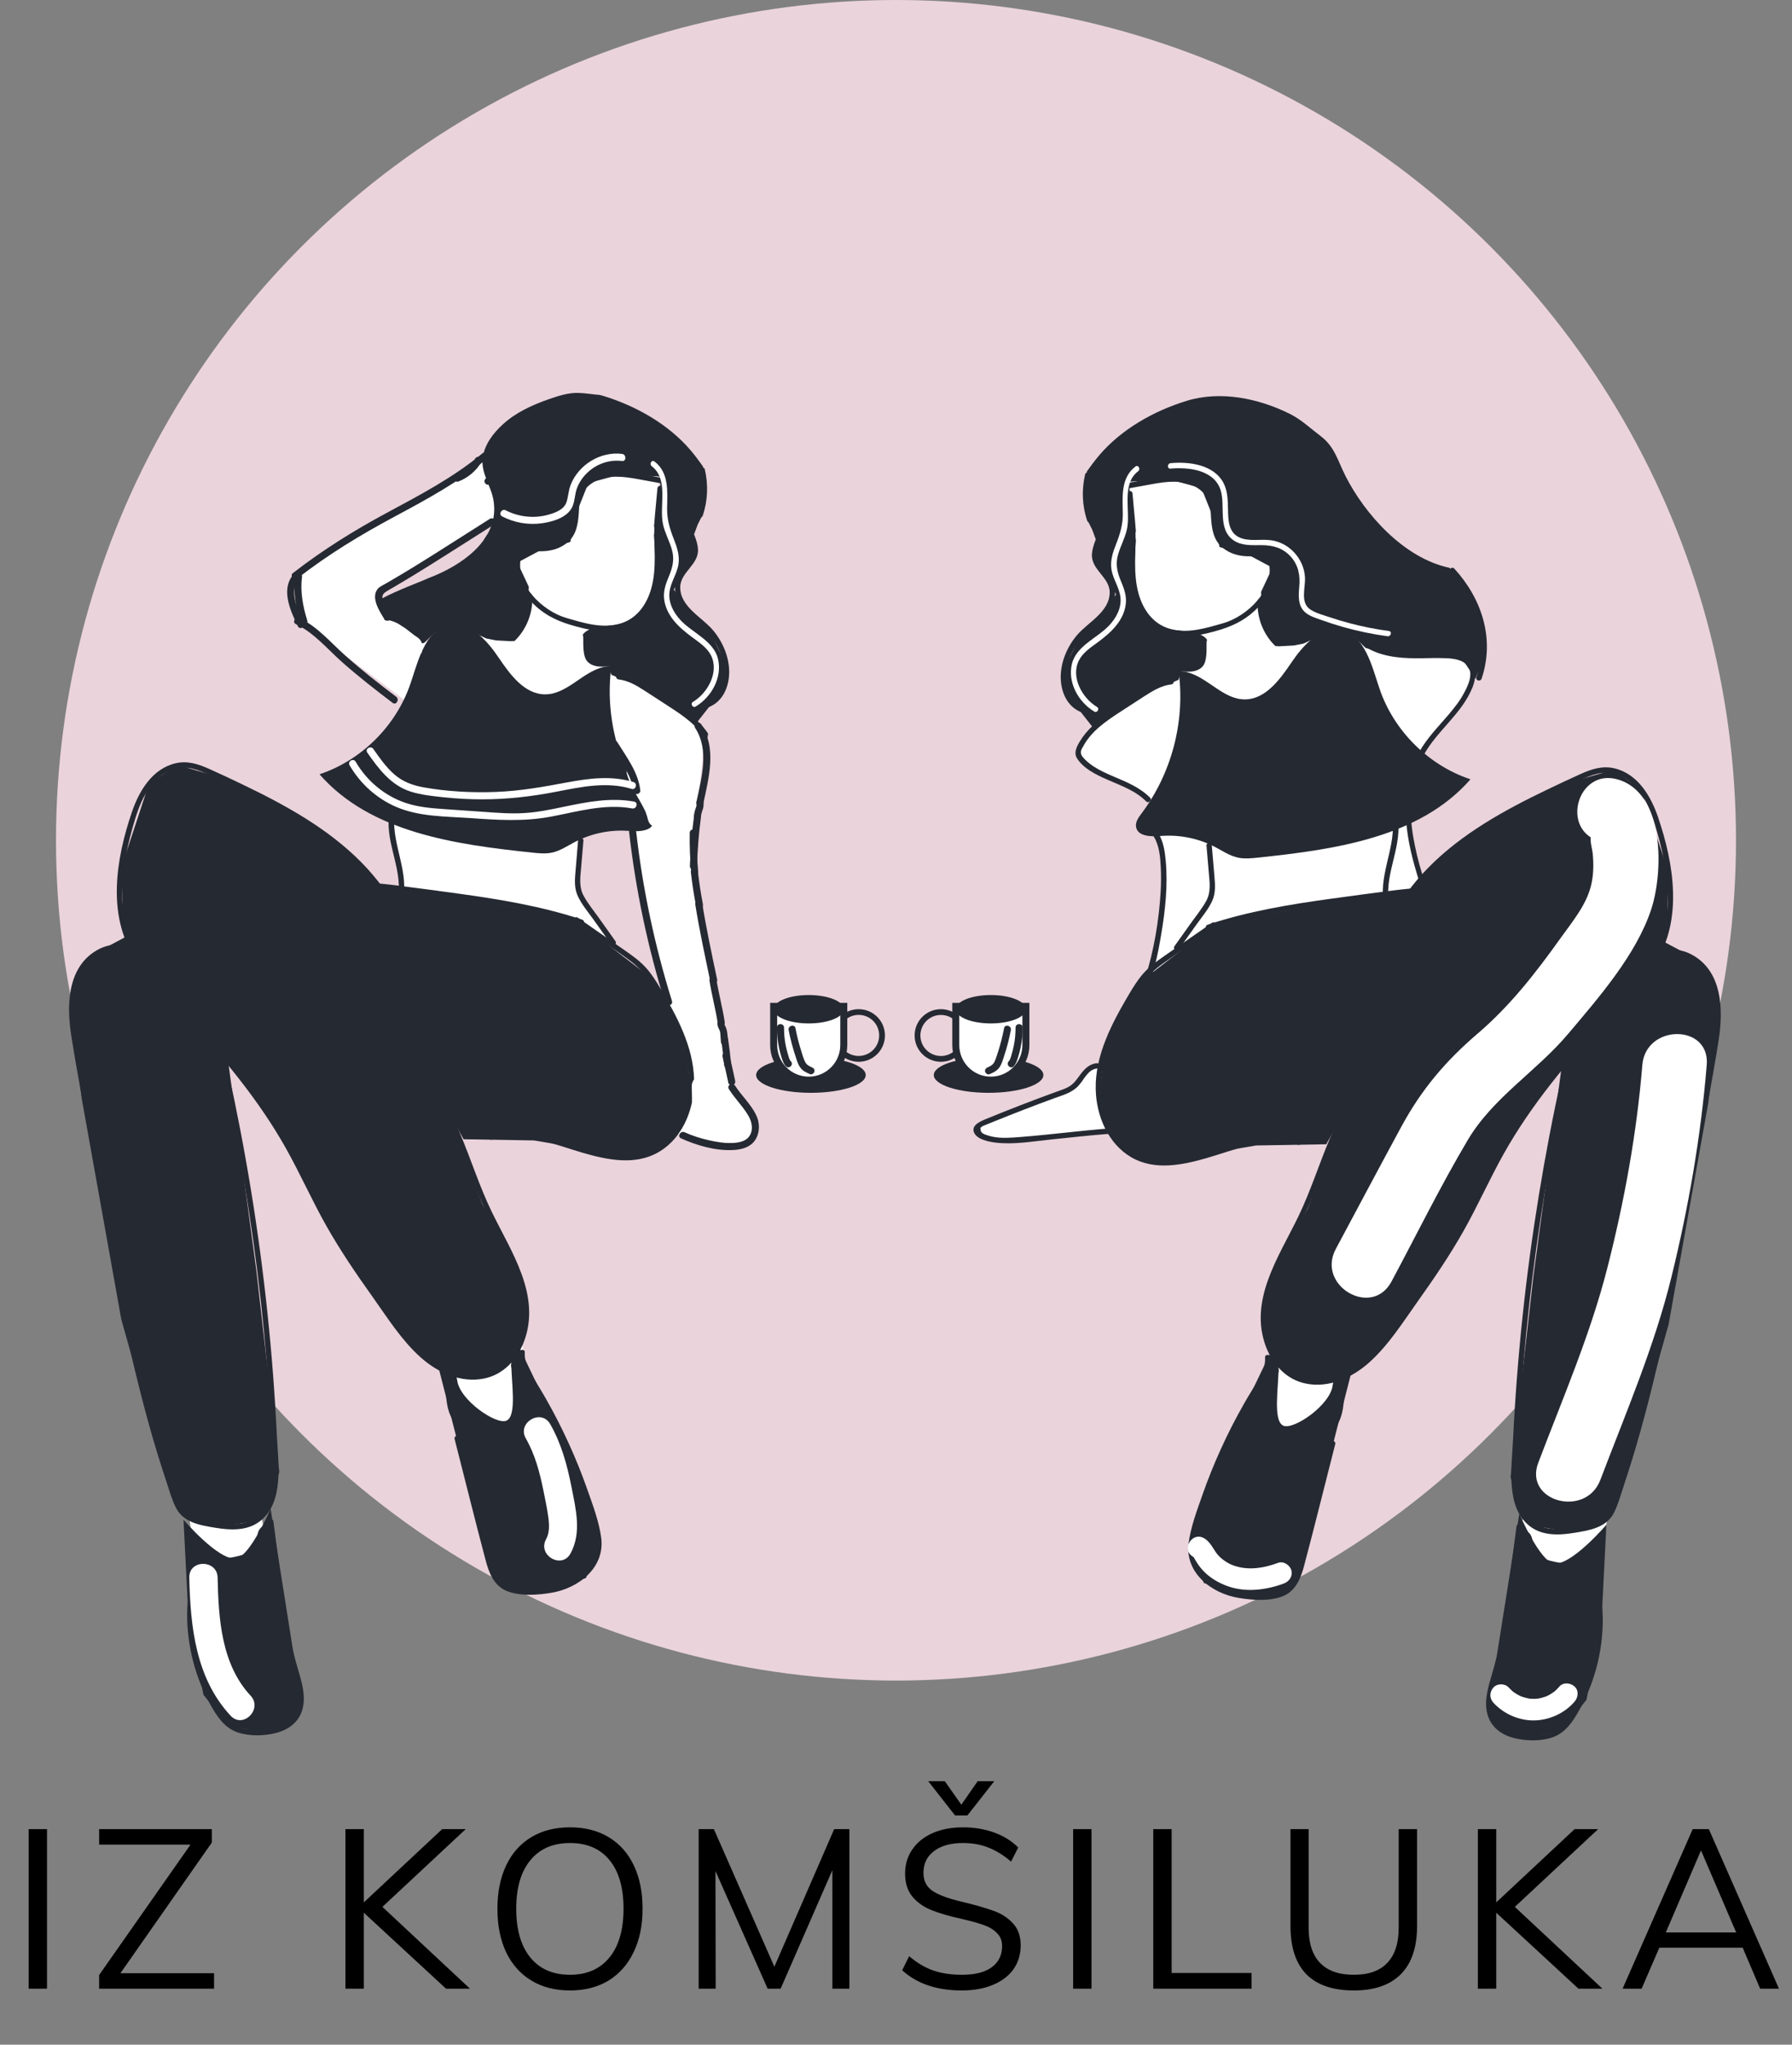 <svg width="64" height="73" viewBox="0 0 64 73" fill="none" xmlns="http://www.w3.org/2000/svg">
<rect x="0" y="0" width="64" height="73" fill="#808080" stroke="none"/>
<circle cx="32" cy="30" r="30" fill="#EAD3DB"/>
<path d="M1.023 65.304H1.679V71H1.023V65.304ZM7.645 70.448V71H3.541V70.512L6.805 65.856H3.541V65.304H7.565V65.784L4.301 70.448H7.645ZM15.929 71L12.993 68.288V71H12.337V65.304H12.993V67.92L15.793 65.304H16.633L13.657 68.08L16.785 71H15.929ZM20.357 71.064C19.829 71.064 19.37 70.947 18.981 70.712C18.591 70.477 18.29 70.141 18.077 69.704C17.869 69.261 17.765 68.744 17.765 68.152C17.765 67.555 17.869 67.037 18.077 66.6C18.285 66.163 18.583 65.827 18.973 65.592C19.362 65.357 19.823 65.24 20.357 65.24C20.89 65.24 21.351 65.357 21.741 65.592C22.13 65.827 22.429 66.163 22.637 66.6C22.845 67.037 22.949 67.552 22.949 68.144C22.949 68.741 22.842 69.259 22.629 69.696C22.421 70.133 22.122 70.472 21.733 70.712C21.343 70.947 20.885 71.064 20.357 71.064ZM20.357 70.504C20.959 70.504 21.429 70.299 21.765 69.888C22.101 69.477 22.269 68.896 22.269 68.144C22.269 67.392 22.101 66.813 21.765 66.408C21.434 66.003 20.965 65.8 20.357 65.8C19.749 65.8 19.277 66.005 18.941 66.416C18.605 66.821 18.437 67.397 18.437 68.144C18.437 68.896 18.605 69.477 18.941 69.888C19.277 70.299 19.749 70.504 20.357 70.504ZM30.336 65.304V71H29.728V66.768L27.88 71H27.416L25.552 66.8L25.56 71H24.952V65.304H25.496L27.656 70.216L29.792 65.304H30.336ZM34.349 71.064C33.459 71.064 32.749 70.824 32.221 70.344L32.469 69.84C32.752 70.08 33.04 70.251 33.334 70.352C33.627 70.453 33.968 70.504 34.358 70.504C34.816 70.504 35.168 70.416 35.413 70.24C35.664 70.059 35.789 69.805 35.789 69.48C35.789 69.288 35.728 69.133 35.605 69.016C35.488 68.893 35.331 68.797 35.133 68.728C34.941 68.659 34.683 68.587 34.358 68.512C33.92 68.416 33.56 68.312 33.278 68.2C32.995 68.088 32.766 67.928 32.59 67.72C32.413 67.507 32.325 67.229 32.325 66.888C32.325 66.563 32.411 66.277 32.581 66.032C32.752 65.781 32.992 65.587 33.301 65.448C33.616 65.309 33.981 65.24 34.398 65.24C34.792 65.24 35.16 65.301 35.502 65.424C35.843 65.547 36.131 65.725 36.365 65.96L36.109 66.464C35.843 66.235 35.571 66.067 35.294 65.96C35.022 65.853 34.723 65.8 34.398 65.8C33.955 65.8 33.608 65.896 33.358 66.088C33.107 66.275 32.981 66.533 32.981 66.864C32.981 67.152 33.091 67.368 33.309 67.512C33.528 67.656 33.864 67.781 34.318 67.888C34.808 68.005 35.192 68.115 35.469 68.216C35.752 68.312 35.987 68.461 36.173 68.664C36.36 68.861 36.453 69.125 36.453 69.456C36.453 69.776 36.368 70.059 36.197 70.304C36.027 70.544 35.782 70.731 35.462 70.864C35.147 70.997 34.776 71.064 34.349 71.064ZM35.51 63.592L34.55 64.816H34.109L33.15 63.592H33.742L34.334 64.432L34.917 63.592H35.51ZM38.326 65.304H38.982V71H38.326V65.304ZM41.188 65.304H41.844V70.44H44.7V71H41.188V65.304ZM48.353 71.064C47.606 71.064 47.041 70.872 46.657 70.488C46.278 70.099 46.089 69.525 46.089 68.768V65.304H46.737V68.824C46.737 69.379 46.873 69.797 47.145 70.08C47.417 70.363 47.82 70.504 48.353 70.504C48.881 70.504 49.278 70.363 49.545 70.08C49.817 69.797 49.953 69.379 49.953 68.824V65.304H50.609V68.768C50.609 69.52 50.417 70.091 50.033 70.48C49.649 70.869 49.089 71.064 48.353 71.064ZM56.373 71L53.437 68.288V71H52.781V65.304H53.437V67.92L56.237 65.304H57.077L54.101 68.08L57.229 71H56.373ZM62.238 69.536H59.262L58.63 71H57.95L60.454 65.304H61.03L63.534 71H62.862L62.238 69.536ZM62.006 68.992L60.75 66.064L59.494 68.992H62.006Z" fill="black"/>
<path d="M39.198 38.039L39.761 38.491V39.727L39.698 40.403L38.707 40.488L37.186 40.644L35.563 40.733L35.034 40.579L34.895 40.121L35.644 39.909L36.954 39.456L38.089 38.941L38.644 38.633L38.889 38.18L39.198 38.039Z" fill="white"/>
<path d="M51.158 32.355L48.813 33.207V27.317H50.399V30.396L51.158 32.355Z" fill="white"/>
<path d="M49.387 32.922L45.962 34.499L41.928 35.523L41.176 34.659L41.657 31.67L41.176 28.54L39.816 27.858L38.475 27.087L38.669 26.564L40.048 24.88L39.906 16.455H47.658L48.258 18.501L52.991 23.581L52.141 24.985L49.985 27.777L49.387 32.922Z" fill="white"/>
<path d="M19.215 51.099H16.535L15.924 46.736L18.407 46.649L19.215 51.099Z" fill="white"/>
<path d="M9.757 56.452H7.077L6.465 52.089L8.949 52.004L9.757 56.452Z" fill="white"/>
<path d="M44.965 51.069H47.646L48.258 46.706L45.772 46.619L44.965 51.069Z" fill="white"/>
<path d="M53.979 56.368H57.151L57.65 51.996L54.829 51.917L53.979 56.368Z" fill="white"/>
<path d="M22.613 29.443L15.641 28.536L16.154 26.281L10.867 22.303L10.55 20.441L12.299 19.306L17.963 16.025L18.896 17.778L13.517 21.212L13.935 21.869L16.657 24.064L18.595 15.526H23.516V24.597L25.162 26.285L24.812 29.919L24.998 32.534L25.745 36.619L26.313 39.071L27.005 40.309L26.553 40.937L24.215 40.502L24.518 38.724L23.556 34.687L23.009 32.06L22.613 29.443Z" fill="white"/>
<path d="M22.894 35.006L14.771 37.199L13.914 27.71L20.861 25.487L20.552 31.721L22.894 35.006Z" fill="white"/>
<path d="M40.254 17.616C40.29 18.062 40.343 18.506 40.373 18.953C40.381 19.076 40.573 19.076 40.565 18.953C40.534 18.506 40.482 18.062 40.446 17.616C40.433 17.495 40.242 17.493 40.254 17.616Z" fill="#252932"/>
<path d="M39.731 17.935C39.581 18.24 39.44 18.551 39.309 18.864C39.19 19.148 39.02 19.463 38.998 19.774C38.956 20.34 39.628 20.6 39.632 21.145C39.636 21.844 38.855 22.214 38.461 22.68C38.113 23.092 37.879 23.639 37.883 24.184C37.887 24.697 38.107 25.226 38.61 25.424C38.725 25.469 38.774 25.285 38.661 25.238C38.184 25.051 38.037 24.469 38.083 24.005C38.144 23.407 38.469 22.892 38.909 22.5C39.291 22.159 39.739 21.818 39.814 21.275C39.886 20.746 39.464 20.501 39.252 20.081C39.089 19.756 39.303 19.383 39.426 19.078C39.571 18.722 39.729 18.373 39.896 18.03C39.949 17.923 39.783 17.826 39.731 17.935Z" fill="#252932"/>
<path d="M39.521 17.584C40.068 17.483 40.615 17.378 41.164 17.281C41.659 17.192 42.202 17.123 42.667 17.364C42.85 17.459 43.014 17.6 43.113 17.784C43.234 18.01 43.238 18.272 43.254 18.523C43.281 18.902 43.343 19.278 43.646 19.538C44.232 20.041 45.076 19.858 45.74 19.66C46.217 19.518 46.719 19.359 47.218 19.476C47.662 19.581 48.036 19.874 48.254 20.271C48.504 20.73 48.648 21.237 48.906 21.695C49.161 22.143 49.47 22.557 49.821 22.935C49.906 23.026 50.041 22.89 49.956 22.8C49.607 22.426 49.304 22.016 49.056 21.57C48.819 21.148 48.678 20.692 48.464 20.261C48.06 19.452 47.216 19.127 46.35 19.298C45.564 19.454 44.567 19.995 43.818 19.431C43.406 19.122 43.474 18.596 43.414 18.143C43.359 17.747 43.161 17.424 42.812 17.224C42.36 16.964 41.829 16.982 41.328 17.059C40.706 17.154 40.086 17.285 39.466 17.398C39.349 17.42 39.4 17.606 39.521 17.584Z" fill="#252932"/>
<path d="M39.014 18.537C38.844 18.036 38.82 17.501 38.939 16.988C38.968 16.869 38.782 16.816 38.754 16.938C38.626 17.483 38.647 18.058 38.828 18.589C38.869 18.704 39.054 18.654 39.014 18.537Z" fill="#252932"/>
<path d="M41.144 24.294C41.477 24.005 41.954 23.89 42.382 23.995C43.131 24.178 43.678 24.966 44.45 24.97C45.191 24.974 45.708 24.267 46.122 23.654C46.536 23.04 47.142 22.369 47.87 22.5C48.741 22.656 48.985 23.748 49.268 24.586C49.775 26.087 51.012 27.323 52.517 27.823C50.695 29.907 47.669 30.331 44.916 30.62C44.682 30.644 44.446 30.668 44.216 30.62C43.921 30.557 43.666 30.382 43.4 30.242C42.804 29.929 42.12 29.792 41.449 29.847C41.106 29.875 40.629 29.863 40.573 29.523C40.543 29.346 40.664 29.182 40.771 29.039C41.833 27.625 42.322 25.792 42.103 24.037" fill="#252932"/>
<path d="M41.829 24.245C41.259 24.31 40.791 24.68 40.325 24.982C39.876 25.273 39.41 25.55 39.018 25.917C38.842 26.083 38.683 26.271 38.56 26.479C38.449 26.666 38.337 26.881 38.473 27.087C38.709 27.448 39.155 27.662 39.535 27.83C40.024 28.046 40.549 28.223 40.934 28.611C41.021 28.698 41.156 28.563 41.07 28.476C40.71 28.112 40.24 27.924 39.779 27.727C39.537 27.624 39.295 27.517 39.072 27.373C38.964 27.302 38.861 27.224 38.768 27.133C38.689 27.056 38.594 26.965 38.602 26.84C38.606 26.767 38.663 26.689 38.697 26.626C38.986 26.097 39.505 25.744 39.997 25.423C40.294 25.229 40.591 25.037 40.888 24.845C41.179 24.659 41.48 24.476 41.829 24.435C41.95 24.423 41.952 24.231 41.829 24.245Z" fill="#252932"/>
<path d="M43.089 30.192C43.117 30.515 43.143 30.838 43.172 31.161C43.202 31.509 43.254 31.852 43.077 32.171C42.925 32.446 42.719 32.696 42.538 32.95C42.34 33.229 42.142 33.506 41.944 33.784C41.873 33.885 42.039 33.98 42.109 33.881C42.313 33.594 42.517 33.306 42.723 33.019C42.919 32.742 43.157 32.468 43.297 32.155C43.424 31.868 43.396 31.569 43.37 31.264C43.339 30.907 43.309 30.549 43.279 30.19C43.269 30.069 43.079 30.069 43.089 30.192Z" fill="#252932"/>
<path d="M49.656 28.994C49.827 29.477 49.72 30 49.611 30.487C49.502 30.969 49.363 31.464 49.389 31.963C49.395 32.086 49.587 32.094 49.581 31.971C49.526 30.967 50.195 29.944 49.841 28.952C49.801 28.837 49.613 28.877 49.656 28.994Z" fill="#252932"/>
<path d="M43.287 32.947C42.715 33.342 42.144 33.738 41.572 34.138C41.312 34.32 41.053 34.507 40.841 34.746C40.639 34.972 40.48 35.232 40.324 35.493C39.717 36.521 39.103 37.669 39.133 38.899C39.155 39.838 39.571 40.838 40.411 41.322C41.239 41.799 42.224 41.597 43.091 41.347C44.125 41.048 45.268 40.543 46.354 40.87C46.473 40.906 46.524 40.721 46.404 40.684C45.536 40.424 44.627 40.68 43.791 40.935C42.943 41.193 42.007 41.561 41.106 41.379C40.116 41.179 39.517 40.278 39.363 39.329C39.173 38.152 39.688 37.001 40.252 36.002C40.413 35.715 40.575 35.426 40.763 35.158C40.979 34.845 41.249 34.604 41.556 34.384C42.16 33.954 42.774 33.538 43.384 33.114C43.485 33.043 43.388 32.876 43.287 32.947Z" fill="#252932"/>
<path d="M43.182 33.201C44.603 32.728 46.083 32.48 47.563 32.276C48.321 32.171 49.078 32.068 49.835 31.975C50.606 31.88 51.384 31.82 52.161 31.898C52.285 31.91 52.282 31.719 52.161 31.706C51.36 31.626 50.558 31.692 49.761 31.791C49.035 31.882 48.309 31.981 47.584 32.08C46.079 32.286 44.575 32.534 43.129 33.015C43.014 33.055 43.062 33.241 43.182 33.201Z" fill="#252932"/>
<path d="M50.391 32.012C51.366 30.671 52.753 29.718 54.199 28.944C54.924 28.557 55.667 28.209 56.412 27.864C56.836 27.668 57.254 27.494 57.722 27.646C58.148 27.783 58.482 28.114 58.708 28.492C58.936 28.874 59.069 29.304 59.19 29.73C59.31 30.154 59.41 30.582 59.479 31.016C59.617 31.888 59.614 32.809 59.287 33.643C58.954 34.499 58.266 35.148 57.652 35.808C57.022 36.486 56.4 37.171 55.808 37.882C55.229 38.578 54.675 39.299 54.177 40.058C53.65 40.86 53.213 41.706 52.785 42.56C52.351 43.426 51.889 44.269 51.358 45.08C50.841 45.87 50.289 46.637 49.732 47.396C49.215 48.101 48.62 48.824 47.766 49.119C46.998 49.383 46.158 49.222 45.672 48.541C44.668 47.138 45.542 45.444 46.233 44.127C46.661 43.311 46.996 42.465 47.323 41.605C47.669 40.694 48.068 39.824 48.559 38.982C49.553 37.278 50.663 35.636 51.721 33.972C51.994 33.546 52.264 33.118 52.537 32.692C52.604 32.587 52.438 32.492 52.371 32.595C51.224 34.396 50.065 36.19 48.931 37.999C48.4 38.847 47.895 39.713 47.501 40.634C47.107 41.563 46.806 42.53 46.366 43.439C45.669 44.878 44.583 46.429 45.217 48.093C45.459 48.725 45.948 49.254 46.629 49.395C47.465 49.569 48.301 49.184 48.912 48.632C49.593 48.02 50.098 47.215 50.625 46.474C51.206 45.658 51.772 44.828 52.266 43.954C52.779 43.047 53.199 42.094 53.708 41.187C54.195 40.319 54.762 39.499 55.374 38.716C55.972 37.95 56.612 37.219 57.266 36.502C57.894 35.816 58.609 35.164 59.116 34.38C60.113 32.837 59.776 30.822 59.219 29.183C58.96 28.423 58.494 27.628 57.654 27.43C57.23 27.331 56.84 27.458 56.454 27.632C56.05 27.814 55.651 28.001 55.253 28.193C53.73 28.924 52.212 29.758 51.017 30.972C50.728 31.265 50.461 31.579 50.219 31.913C50.152 32.016 50.318 32.111 50.391 32.012Z" fill="#252932"/>
<path d="M59.691 34.093C60.248 34.081 60.715 34.445 60.987 34.909C61.315 35.466 61.319 36.141 61.244 36.767C61.163 37.453 61.016 38.134 60.895 38.814C60.772 39.499 60.65 40.185 60.527 40.87C60.051 43.544 59.59 46.225 58.964 48.87C58.655 50.173 58.306 51.465 57.894 52.737C57.791 53.054 57.686 53.373 57.573 53.686C57.456 54.005 57.286 54.246 56.957 54.367C56.707 54.46 56.434 54.5 56.172 54.542C55.869 54.591 55.55 54.621 55.245 54.557C54.023 54.298 54.17 52.745 54.211 51.808C54.272 50.425 54.368 49.042 54.502 47.665C54.77 44.904 55.188 42.158 55.752 39.44C55.822 39.099 55.895 38.756 55.972 38.415C55.998 38.293 55.814 38.243 55.786 38.364C55.154 41.223 54.681 44.117 54.374 47.031C54.219 48.495 54.106 49.963 54.035 51.435C53.989 52.386 53.763 53.826 54.645 54.496C55.105 54.845 55.709 54.813 56.25 54.722C56.783 54.633 57.371 54.538 57.64 54.011C57.785 53.727 57.872 53.404 57.973 53.101C58.088 52.755 58.199 52.406 58.306 52.059C58.512 51.384 58.7 50.704 58.875 50.021C59.594 47.233 60.091 44.392 60.596 41.559C60.858 40.089 61.147 38.62 61.379 37.144C61.551 36.046 61.521 34.643 60.38 34.061C60.164 33.952 59.929 33.898 59.687 33.904C59.568 33.906 59.568 34.097 59.691 34.093Z" fill="#252932"/>
<path d="M39.163 37.96C38.899 37.99 38.735 38.162 38.582 38.366C38.493 38.483 38.412 38.608 38.301 38.705C38.136 38.852 37.911 38.911 37.708 38.986C36.873 39.289 36.046 39.61 35.224 39.947C35.036 40.024 34.669 40.167 34.79 40.44C34.901 40.692 35.347 40.771 35.585 40.797C36.217 40.868 36.894 40.749 37.524 40.684C38.239 40.611 38.953 40.529 39.67 40.476C39.793 40.466 39.793 40.276 39.67 40.284C38.586 40.365 37.508 40.512 36.425 40.595C36.106 40.619 35.777 40.648 35.46 40.585C35.391 40.571 35.323 40.553 35.256 40.531C35.147 40.492 35.038 40.464 35.022 40.345C35.008 40.242 35.008 40.274 35.072 40.221C35.109 40.193 35.165 40.177 35.208 40.159C35.311 40.114 35.416 40.074 35.521 40.032C36.227 39.745 36.94 39.47 37.657 39.208C37.968 39.095 38.297 39.01 38.525 38.754C38.709 38.548 38.861 38.182 39.167 38.15C39.285 38.138 39.287 37.946 39.163 37.96Z" fill="#252932"/>
<path d="M41.213 29.881C41.405 30.19 41.441 30.616 41.457 30.986C41.483 31.523 41.447 32.064 41.386 32.597C41.324 33.132 41.233 33.663 41.106 34.18C41.011 34.566 40.902 34.97 40.706 35.305C40.637 35.424 40.803 35.535 40.872 35.418C41.217 34.826 41.356 34.039 41.473 33.35C41.617 32.5 41.714 31.601 41.633 30.733C41.603 30.402 41.55 30.043 41.378 29.768C41.308 29.653 41.14 29.764 41.213 29.881Z" fill="#252932"/>
<path d="M45.48 48.911C45.233 49.609 44.971 50.591 45.686 51.124C46.011 51.366 46.457 51.344 46.841 51.32C47.212 51.297 47.559 51.18 47.766 50.851C47.971 50.52 47.994 50.104 48.004 49.724C48.006 49.601 47.814 49.601 47.812 49.724C47.804 50.086 47.79 50.508 47.564 50.811C47.291 51.176 46.748 51.154 46.338 51.134C46.11 51.122 45.89 51.065 45.722 50.902C45.583 50.766 45.494 50.585 45.447 50.399C45.326 49.914 45.508 49.416 45.669 48.963C45.706 48.844 45.522 48.794 45.48 48.911Z" fill="#252932"/>
<path d="M45.181 48.465C45.201 48.778 45.068 49.05 44.91 49.313C44.753 49.575 44.589 49.834 44.438 50.1C44.135 50.629 43.858 51.17 43.606 51.726C43.359 52.267 43.137 52.818 42.941 53.379C42.75 53.925 42.532 54.5 42.453 55.076C42.305 56.152 43.267 56.889 44.232 57.048C44.728 57.131 45.358 57.178 45.835 56.98C46.287 56.79 46.465 56.324 46.58 55.883C46.962 54.446 47.317 53 47.687 51.558C47.717 51.439 47.533 51.388 47.501 51.508C47.196 52.703 46.889 53.896 46.584 55.092C46.514 55.366 46.449 55.643 46.372 55.916C46.306 56.152 46.225 56.396 46.063 56.584C45.714 56.988 45.035 56.937 44.553 56.897C44.002 56.85 43.444 56.679 43.048 56.273C42.659 55.873 42.562 55.38 42.691 54.845C42.952 53.765 43.361 52.705 43.828 51.697C44.088 51.134 44.375 50.585 44.688 50.048C44.969 49.567 45.409 49.054 45.371 48.465C45.365 48.341 45.173 48.339 45.181 48.465Z" fill="#252932"/>
<path d="M54.407 54.827C54.601 54.88 54.552 55.17 54.562 55.32C54.574 55.473 54.621 55.621 54.754 55.712C54.907 55.816 55.117 55.855 55.295 55.901C55.511 55.958 55.731 56.002 55.956 56.01C56.331 56.025 56.701 55.926 56.975 55.661C57.214 55.431 57.345 55.106 57.262 54.779C57.232 54.66 57.048 54.71 57.076 54.829C57.157 55.15 56.965 55.457 56.705 55.635C56.39 55.851 55.986 55.847 55.624 55.78C55.437 55.746 55.255 55.693 55.071 55.639C54.994 55.615 54.9 55.594 54.839 55.538C54.766 55.471 54.756 55.374 54.752 55.281C54.742 55.039 54.746 54.722 54.457 54.645C54.338 54.611 54.288 54.795 54.407 54.827Z" fill="#252932"/>
<path d="M54.16 54.5C53.993 55.75 53.853 57.006 53.645 58.25C53.551 58.825 53.401 59.376 53.238 59.934C53.104 60.386 52.981 60.899 53.175 61.353C53.333 61.723 53.674 61.949 54.053 62.048C54.487 62.161 55.025 62.173 55.451 62.026C55.909 61.866 56.178 61.458 56.404 61.052C56.668 60.578 56.874 60.067 57.016 59.542C57.167 58.972 57.246 58.381 57.242 57.793C57.238 57.149 57.074 56.483 57.272 55.853C57.308 55.736 57.125 55.685 57.086 55.802C56.931 56.299 56.993 56.812 57.03 57.321C57.066 57.828 57.05 58.334 56.969 58.835C56.888 59.338 56.749 59.833 56.553 60.303C56.367 60.749 56.135 61.262 55.782 61.602C55.422 61.945 54.867 61.967 54.397 61.917C53.938 61.866 53.47 61.664 53.318 61.192C53.173 60.739 53.345 60.237 53.478 59.802C53.633 59.296 53.752 58.785 53.837 58.262C54.043 57.014 54.185 55.752 54.352 54.498C54.368 54.377 54.176 54.379 54.16 54.5Z" fill="#252932"/>
<path d="M48.743 23.084C49.284 23.427 49.926 23.5 50.556 23.502C50.923 23.504 51.291 23.482 51.658 23.5C51.915 23.512 52.228 23.551 52.404 23.759C52.642 24.043 52.432 24.473 52.282 24.752C52.139 25.023 51.949 25.265 51.751 25.497C51.374 25.939 50.958 26.353 50.677 26.866C50.619 26.975 50.784 27.072 50.843 26.963C51.323 26.083 52.206 25.491 52.587 24.546C52.759 24.12 52.741 23.65 52.278 23.436C51.826 23.226 51.259 23.302 50.776 23.308C50.11 23.316 49.419 23.286 48.84 22.919C48.735 22.852 48.638 23.017 48.743 23.084Z" fill="#252932"/>
<path d="M51.8 20.433C52.743 21.465 53.185 22.824 52.729 24.181C52.688 24.298 52.874 24.348 52.914 24.231C53.393 22.81 52.925 21.376 51.937 20.298C51.852 20.207 51.717 20.342 51.8 20.433Z" fill="#252932"/>
<path d="M40.365 18.913C40.401 20.132 40.11 21.95 41.52 22.557C42.186 22.844 42.927 22.682 43.592 22.479C44.117 22.317 44.565 22.077 44.944 21.669C45.356 21.229 45.645 20.639 45.498 20.027C45.47 19.908 45.284 19.959 45.312 20.078C45.546 21.055 44.543 22.008 43.678 22.252C43.056 22.428 42.414 22.636 41.768 22.446C41.179 22.275 40.823 21.766 40.664 21.198C40.456 20.457 40.577 19.672 40.553 18.915C40.553 18.789 40.361 18.787 40.365 18.913Z" fill="#252932"/>
<path d="M44.916 21.457C44.884 22.044 45.11 22.63 45.526 23.044C45.613 23.131 45.748 22.995 45.661 22.909C45.28 22.527 45.078 21.994 45.108 21.457C45.114 21.334 44.922 21.334 44.916 21.457Z" fill="#252932"/>
<path d="M47.366 40.853L44.86 40.896L43.602 41.108L42.626 41.439L41.383 41.52L40.098 41.084L39.577 40.199L39.232 39.282L39.454 37.453L40.708 35.066L43.426 32.972L48.4 32.066L50.855 31.753L52.693 31.936L49.544 36.977L47.366 40.853Z" fill="#252932"/>
<path d="M52.462 32.233L51.364 33.837L49.825 36.262L47.895 40.008L46.707 43.15L45.407 45.575L45.102 46.851L45.245 47.868L45.496 48.527L46.172 49.219L47.563 49.343L48.424 48.896L49.167 48.246L51.917 44.401L54.207 40.04L56.848 36.88L58.712 34.818L59.526 33.273L59.594 31.161L58.609 28.179L57.603 27.488L55.992 27.954L53.71 29.124L51.659 30.539L50.479 31.799L52.462 32.233Z" fill="#252932"/>
<path d="M60.232 34.053L60.945 34.616L61.276 35.345L61.351 36.47L61.008 39.388L59.594 47.281L58.023 52.854L57.393 54.209L56.848 54.468L55.772 54.649L54.782 54.474L54.306 53.906L53.95 52.735L54.766 45.544L55.776 38.069L57.411 36.177L59.219 34.023L59.453 33.639L60.232 34.053Z" fill="#252932"/>
<path d="M58.655 38.021C58.455 40.462 58.011 42.895 57.405 45.268C56.798 47.649 55.808 49.93 54.938 52.224C54.413 53.609 56.634 54.207 57.155 52.836C58.06 50.455 59.079 48.091 59.689 45.613C60.303 43.121 60.745 40.577 60.955 38.021C61.077 36.547 58.776 36.555 58.655 38.021Z" fill="white"/>
<path d="M49.694 45.758C50.596 44.074 51.444 42.346 52.42 40.702C53.322 39.18 54.873 38.253 56.004 36.912C57.092 35.624 58.427 34.099 58.966 32.484C59.413 31.147 59.469 28.292 57.757 27.823C56.327 27.432 55.717 29.649 57.145 30.041C56.791 29.944 56.812 29.513 56.81 29.992C56.81 30.149 56.868 30.321 56.884 30.481C56.919 30.86 56.915 31.248 56.822 31.619C56.65 32.318 56.154 32.908 55.743 33.481C54.861 34.719 53.938 35.906 52.777 36.898C51.628 37.881 50.772 38.889 50.047 40.226C49.26 41.678 48.484 43.139 47.705 44.595C47.008 45.902 48.993 47.065 49.694 45.758Z" fill="white"/>
<path d="M46.414 56.226L45.72 56.965L44.504 57.028L42.996 56.517L42.533 55.358L43 53.24L45.397 48.242C45.397 48.242 45.663 48.373 45.663 48.81C45.665 49.536 45.449 50.74 45.839 50.902C46.209 51.055 47.511 50.164 47.596 49.458C47.666 48.874 48.24 49.086 48.24 49.086L46.414 56.226Z" fill="#252932"/>
<path d="M55.786 61.773L54.35 62.074L53.635 61.729L53.187 61.25L53.282 60.228L54.261 54.045C54.261 54.045 54.99 55.738 55.489 55.818C56.107 55.917 57.371 54.437 57.371 54.437L57.175 58.328L56.882 59.544L56.66 60.687L55.786 61.773Z" fill="#252932"/>
<path d="M42.608 55.578C42.572 55.558 42.639 55.604 42.626 55.588C42.618 55.578 42.651 55.631 42.657 55.639C42.691 55.695 42.721 55.754 42.758 55.808C42.844 55.94 42.947 56.063 43.062 56.17C43.295 56.38 43.565 56.533 43.862 56.636C44.504 56.86 45.227 56.767 45.851 56.535C46.045 56.462 46.176 56.275 46.12 56.065C46.069 55.879 45.843 55.725 45.649 55.796C45.126 55.99 44.559 56.083 44.026 55.881C43.848 55.814 43.652 55.683 43.513 55.534C43.345 55.354 43.252 55.059 42.998 54.916C42.566 54.671 42.178 55.334 42.608 55.578Z" fill="white"/>
<path d="M53.337 60.792C53.704 61.192 54.249 61.432 54.794 61.422C55.338 61.414 55.879 61.166 56.234 60.754C56.365 60.602 56.394 60.358 56.234 60.212C56.091 60.081 55.832 60.051 55.693 60.212C55.629 60.287 55.56 60.358 55.481 60.418C55.513 60.394 55.487 60.412 55.469 60.424C55.443 60.441 55.418 60.459 55.392 60.475C55.35 60.501 55.307 60.525 55.263 60.546C55.257 60.548 55.192 60.578 55.225 60.564C55.257 60.55 55.19 60.576 55.184 60.578C55.138 60.594 55.089 60.608 55.043 60.62C55.019 60.626 54.994 60.632 54.97 60.636C54.964 60.638 54.891 60.651 54.93 60.645C54.968 60.638 54.895 60.647 54.889 60.648C54.859 60.651 54.827 60.653 54.797 60.653C54.746 60.653 54.698 60.651 54.649 60.648C54.621 60.647 54.601 60.642 54.641 60.648C54.617 60.645 54.593 60.641 54.568 60.634C54.52 60.624 54.471 60.612 54.425 60.598C54.401 60.59 54.379 60.582 54.354 60.574C54.332 60.566 54.304 60.556 54.342 60.572C54.245 60.531 54.152 60.477 54.068 60.418C54.062 60.414 54.007 60.372 54.031 60.392C54.057 60.412 54.003 60.368 53.999 60.362C53.956 60.325 53.918 60.285 53.88 60.245C53.745 60.097 53.474 60.097 53.339 60.245C53.191 60.408 53.191 60.634 53.337 60.792Z" fill="white"/>
<path d="M51.772 20.273C50.138 19.932 48.735 18.349 48.046 16.98C47.769 16.429 47.666 15.948 47.162 15.566C46.806 15.298 46.479 14.985 46.079 14.783C44.957 14.222 43.596 13.939 42.384 14.31C41.215 14.668 40.056 15.318 39.258 16.255C39.099 16.443 38.955 16.637 38.816 16.832V18.527L39.006 18.908L39.137 19.26L39.161 20.118L39.628 20.821L39.86 21.22L39.539 21.717L39.236 22.032L38.606 22.656L37.994 23.906L37.978 24.631L39.06 26.008L39.49 25.578L40.448 25.015C40.448 25.015 40.853 24.669 41.185 24.494C41.421 24.368 41.568 24.387 41.665 24.407C41.762 24.427 42.089 24.271 42.089 24.271L42.178 23.959C42.178 23.959 42.719 24.076 42.96 23.783C43.16 23.538 43.059 22.874 43.107 22.866C43.143 22.86 43.004 22.676 42.745 22.614C42.253 22.494 41.449 22.466 41.449 22.466L40.819 21.919L40.47 20.905L40.567 19.284L40.351 18.135C40.351 18.135 40.322 17.22 40.351 17.2C40.379 17.18 41.831 17.135 41.831 17.135L42.909 17.428L43.371 18.585L43.555 19.53L44.664 19.851L45.443 20.267L45.037 21.134L45.116 22.333L45.639 23.076L46.206 23.046L46.55 22.979L47.572 22.509L48.367 22.743L48.777 23.137L50.188 23.397L51.402 23.474L52.216 23.518L52.694 24.231L52.868 23.809L52.993 22.703L52.682 21.485L51.772 20.273Z" fill="#252932"/>
<path d="M41.803 16.731C42.441 16.673 43.355 16.772 43.59 17.489C43.777 18.064 43.472 18.882 44.054 19.29C44.343 19.492 44.714 19.463 45.05 19.463C45.451 19.463 45.807 19.558 46.087 19.861C46.374 20.172 46.439 20.542 46.402 20.948C46.374 21.277 46.346 21.644 46.629 21.875C46.792 22.008 47.016 22.072 47.212 22.143C47.461 22.232 47.713 22.313 47.967 22.385C48.488 22.533 49.017 22.642 49.554 22.715C49.676 22.731 49.728 22.547 49.605 22.529C49.128 22.464 48.656 22.371 48.191 22.248C47.959 22.186 47.729 22.117 47.501 22.04C47.277 21.965 47.022 21.899 46.82 21.776C46.414 21.529 46.631 20.986 46.606 20.604C46.586 20.275 46.445 19.964 46.221 19.724C45.999 19.484 45.7 19.326 45.377 19.286C45.011 19.239 44.583 19.348 44.242 19.177C43.878 18.995 43.864 18.567 43.858 18.212C43.85 17.887 43.852 17.545 43.699 17.248C43.353 16.586 42.469 16.473 41.803 16.536C41.681 16.552 41.681 16.744 41.803 16.731Z" fill="white"/>
<path d="M40.553 16.655C40.023 17.056 40.09 17.735 40.1 18.327C40.106 18.728 40.003 19.062 39.858 19.431C39.743 19.722 39.644 20.023 39.696 20.34C39.755 20.681 39.973 20.972 40.015 21.317C40.062 21.701 39.864 22.064 39.608 22.335C39.188 22.779 38.432 23.062 38.281 23.71C38.125 24.372 38.519 25.069 39.081 25.404C39.188 25.467 39.282 25.301 39.177 25.239C38.657 24.928 38.232 24.18 38.531 23.581C38.673 23.3 38.951 23.118 39.198 22.937C39.452 22.747 39.7 22.549 39.894 22.294C40.058 22.082 40.177 21.83 40.207 21.561C40.24 21.273 40.147 21.016 40.036 20.754C39.898 20.425 39.83 20.136 39.935 19.785C40.023 19.486 40.177 19.209 40.246 18.904C40.391 18.256 40.03 17.293 40.651 16.822C40.746 16.745 40.651 16.58 40.553 16.655Z" fill="white"/>
<path d="M50.516 28.205C50.366 28.49 50.372 28.855 50.391 29.172C50.417 29.633 50.502 30.091 50.608 30.537C50.716 30.985 50.851 31.43 51.02 31.858C51.146 32.177 51.285 32.51 51.499 32.775C51.576 32.87 51.43 32.98 51.356 32.888C50.978 32.419 50.772 31.763 50.6 31.187C50.386 30.477 50.213 29.721 50.207 28.976C50.205 28.692 50.219 28.381 50.354 28.126C50.407 28.021 50.572 28.098 50.516 28.205Z" fill="#252932"/>
<path d="M23.672 17.436C23.635 17.883 23.583 18.327 23.552 18.773C23.544 18.896 23.352 18.896 23.361 18.773C23.391 18.327 23.443 17.883 23.48 17.436C23.49 17.313 23.682 17.313 23.672 17.436Z" fill="#252932"/>
<path d="M24.195 17.755C24.344 18.06 24.485 18.371 24.616 18.684C24.736 18.969 24.905 19.284 24.927 19.595C24.97 20.16 24.297 20.421 24.294 20.966C24.289 21.665 25.071 22.034 25.465 22.501C25.812 22.913 26.046 23.46 26.042 24.005C26.038 24.518 25.818 25.047 25.315 25.245C25.2 25.289 25.152 25.105 25.265 25.059C25.741 24.871 25.889 24.29 25.842 23.825C25.782 23.227 25.457 22.713 25.016 22.321C24.635 21.98 24.186 21.638 24.112 21.095C24.039 20.566 24.461 20.322 24.673 19.902C24.837 19.577 24.623 19.203 24.499 18.898C24.354 18.543 24.197 18.194 24.029 17.85C23.974 17.743 24.14 17.644 24.195 17.755Z" fill="#252932"/>
<path d="M24.455 17.218C23.835 17.103 23.217 16.974 22.593 16.879C22.094 16.802 21.563 16.786 21.109 17.044C20.76 17.244 20.56 17.567 20.507 17.963C20.445 18.416 20.515 18.942 20.103 19.252C19.352 19.815 18.355 19.274 17.571 19.118C17.513 19.106 17.454 19.098 17.395 19.09C17.361 19.151 17.323 19.209 17.282 19.268C17.587 19.3 17.89 19.393 18.183 19.48C18.847 19.677 19.692 19.861 20.277 19.358C20.58 19.098 20.642 18.72 20.669 18.343C20.685 18.094 20.691 17.83 20.81 17.604C20.909 17.418 21.073 17.279 21.256 17.184C21.721 16.944 22.264 17.012 22.759 17.101C23.308 17.198 23.855 17.303 24.402 17.404C24.526 17.426 24.576 17.24 24.455 17.218Z" fill="#252932"/>
<path d="M14.294 22.307C14.336 22.333 14.377 22.363 14.417 22.392C14.639 22.117 14.843 21.826 15.017 21.517C15.184 21.22 15.306 20.901 15.437 20.59C15.354 20.625 15.273 20.659 15.191 20.693C15.092 20.93 14.993 21.166 14.867 21.392C14.69 21.709 14.484 22.008 14.256 22.288C14.268 22.295 14.282 22.299 14.294 22.307Z" fill="#252932"/>
<path d="M24.911 18.357C25.081 17.857 25.105 17.322 24.986 16.809C24.958 16.689 25.144 16.637 25.172 16.758C25.299 17.303 25.279 17.879 25.097 18.41C25.057 18.525 24.871 18.474 24.911 18.357Z" fill="#252932"/>
<path d="M23.142 29.269C23.122 29.184 23.098 29.102 23.068 29.021C23.066 29.017 23.064 29.009 23.062 29.001C23.05 28.962 23.025 28.922 23.007 28.886C22.941 28.75 22.866 28.621 22.791 28.492C22.63 28.215 22.468 27.932 22.387 27.619C22.379 27.585 22.377 27.551 22.377 27.516C21.872 26.373 21.672 25.095 21.826 23.853L22.783 24.114C22.45 23.825 21.973 23.71 21.545 23.815C20.796 23.999 20.249 24.786 19.477 24.79C18.736 24.794 18.22 24.088 17.805 23.474C17.392 22.86 16.786 22.19 16.057 22.321C15.582 22.406 15.296 22.769 15.086 23.217C15.078 23.254 15.065 23.288 15.047 23.322C15.041 23.332 15.033 23.341 15.027 23.349C14.882 23.69 14.775 24.07 14.659 24.407C14.153 25.907 12.915 27.143 11.411 27.644C13.232 29.727 16.259 30.151 19.011 30.44C19.245 30.465 19.482 30.489 19.712 30.44C20.006 30.378 20.261 30.202 20.527 30.063C21.123 29.75 21.808 29.612 22.478 29.667C22.763 29.691 23.134 29.683 23.288 29.487C23.217 29.431 23.163 29.356 23.142 29.269Z" fill="#252932"/>
<path d="M24.903 25.737C24.514 25.37 24.045 25.093 23.597 24.802C23.13 24.5 22.662 24.13 22.093 24.065C21.969 24.051 21.971 24.243 22.093 24.257C22.442 24.298 22.743 24.479 23.034 24.667C23.33 24.859 23.627 25.051 23.924 25.245C24.417 25.566 24.936 25.919 25.224 26.448C25.232 26.462 25.242 26.479 25.251 26.495C25.261 26.394 25.273 26.291 25.289 26.19C25.18 26.024 25.049 25.873 24.903 25.737Z" fill="#252932"/>
<path d="M20.837 30.012C20.808 30.335 20.782 30.659 20.754 30.982C20.723 31.329 20.671 31.672 20.849 31.991C21 32.266 21.206 32.516 21.388 32.771C21.586 33.049 21.784 33.326 21.981 33.605C22.052 33.706 21.887 33.8 21.816 33.702C21.612 33.415 21.408 33.126 21.202 32.839C21.006 32.563 20.768 32.288 20.628 31.975C20.501 31.688 20.529 31.39 20.556 31.084C20.586 30.727 20.616 30.37 20.647 30.01C20.655 29.889 20.847 29.889 20.837 30.012Z" fill="#252932"/>
<path d="M14.167 28.815C13.995 29.298 14.102 29.821 14.211 30.307C14.32 30.79 14.46 31.285 14.433 31.783C14.427 31.907 14.236 31.915 14.242 31.791C14.296 30.788 13.628 29.764 13.981 28.773C14.021 28.658 14.207 28.698 14.167 28.815Z" fill="#252932"/>
<path d="M23.599 35.311C23.445 35.05 23.284 34.792 23.082 34.564C22.87 34.325 22.611 34.138 22.351 33.956C21.782 33.558 21.208 33.162 20.637 32.764C20.536 32.694 20.439 32.859 20.54 32.93C21.149 33.352 21.763 33.77 22.367 34.2C22.676 34.42 22.945 34.661 23.161 34.974C23.349 35.244 23.51 35.533 23.672 35.818C24.235 36.819 24.75 37.97 24.56 39.145C24.407 40.094 23.807 40.995 22.817 41.195C21.919 41.377 20.98 41.009 20.132 40.751C19.296 40.496 18.385 40.242 17.519 40.5C17.402 40.537 17.452 40.72 17.569 40.686C18.656 40.361 19.799 40.864 20.832 41.163C21.699 41.413 22.684 41.615 23.512 41.138C23.985 40.866 24.322 40.434 24.532 39.939C24.534 39.933 24.536 39.929 24.538 39.923C24.613 39.743 24.671 39.555 24.712 39.364C24.718 39.168 24.705 38.972 24.705 38.778C24.705 38.685 24.738 38.602 24.788 38.533C24.76 37.373 24.178 36.288 23.599 35.311Z" fill="#252932"/>
<path d="M20.744 33.021C19.322 32.548 17.842 32.3 16.362 32.096C15.604 31.991 14.847 31.888 14.09 31.795C13.319 31.7 12.541 31.64 11.764 31.719C11.641 31.731 11.643 31.539 11.764 31.527C12.566 31.446 13.367 31.513 14.165 31.612C14.89 31.703 15.617 31.801 16.34 31.9C17.844 32.106 19.348 32.355 20.794 32.835C20.911 32.876 20.861 33.059 20.744 33.021Z" fill="#252932"/>
<path d="M13.535 31.831C12.56 30.491 11.172 29.538 9.727 28.764C9.002 28.377 8.259 28.029 7.513 27.684C7.089 27.488 6.671 27.314 6.203 27.466C5.777 27.603 5.444 27.934 5.218 28.312C4.989 28.694 4.856 29.124 4.735 29.55C4.616 29.974 4.515 30.402 4.446 30.836C4.309 31.708 4.311 32.629 4.638 33.463C4.971 34.319 5.66 34.967 6.274 35.628C6.904 36.306 7.526 36.991 8.117 37.701C8.697 38.398 9.25 39.119 9.749 39.878C10.276 40.68 10.712 41.526 11.14 42.38C11.574 43.246 12.037 44.088 12.568 44.9C13.085 45.69 13.636 46.457 14.193 47.216C14.71 47.921 15.306 48.644 16.16 48.939C16.927 49.203 17.767 49.042 18.254 48.361C19.258 46.958 18.383 45.264 17.693 43.947C17.265 43.131 16.929 42.285 16.602 41.425C16.257 40.514 15.857 39.644 15.366 38.802C14.373 37.098 13.262 35.456 12.204 33.792C11.932 33.366 11.661 32.938 11.388 32.512C11.322 32.407 11.487 32.312 11.554 32.415C12.701 34.216 13.86 36.009 14.995 37.819C15.526 38.667 16.031 39.533 16.424 40.454C16.818 41.383 17.119 42.35 17.559 43.258C18.256 44.698 19.342 46.249 18.708 47.913C18.466 48.545 17.977 49.074 17.297 49.215C16.461 49.389 15.625 49.003 15.013 48.452C14.332 47.84 13.828 47.035 13.301 46.293C12.719 45.478 12.154 44.648 11.659 43.773C11.146 42.867 10.726 41.914 10.217 41.007C9.731 40.139 9.163 39.319 8.551 38.535C7.954 37.77 7.314 37.039 6.659 36.322C6.031 35.636 5.317 34.983 4.81 34.2C3.812 32.657 4.149 30.642 4.707 29.003C4.965 28.243 5.432 27.448 6.272 27.25C6.696 27.151 7.085 27.278 7.471 27.452C7.875 27.633 8.275 27.821 8.673 28.013C10.195 28.744 11.713 29.578 12.909 30.791C13.198 31.084 13.464 31.399 13.707 31.733C13.773 31.835 13.608 31.93 13.535 31.831Z" fill="#252932"/>
<path d="M4.232 33.914C3.675 33.901 3.208 34.265 2.936 34.729C2.609 35.287 2.604 35.961 2.679 36.587C2.76 37.274 2.907 37.954 3.029 38.635C3.152 39.319 3.273 40.006 3.396 40.69C3.873 43.364 4.333 46.045 4.959 48.691C5.268 49.993 5.617 51.285 6.029 52.557C6.132 52.875 6.237 53.194 6.35 53.507C6.467 53.826 6.637 54.066 6.966 54.187C7.216 54.28 7.489 54.32 7.752 54.363C8.054 54.411 8.374 54.441 8.678 54.377C9.9 54.118 9.753 52.566 9.712 51.629C9.652 50.245 9.555 48.862 9.422 47.485C9.153 44.725 8.735 41.979 8.172 39.261C8.101 38.919 8.028 38.576 7.952 38.235C7.925 38.114 8.109 38.063 8.137 38.184C8.769 41.044 9.242 43.937 9.549 46.851C9.704 48.315 9.817 49.783 9.888 51.255C9.934 52.206 10.161 53.646 9.278 54.316C8.818 54.666 8.214 54.633 7.673 54.542C7.14 54.454 6.552 54.359 6.284 53.832C6.138 53.547 6.051 53.224 5.95 52.921C5.835 52.576 5.724 52.226 5.617 51.879C5.411 51.205 5.223 50.524 5.048 49.842C4.329 47.053 3.832 44.212 3.327 41.379C3.065 39.909 2.776 38.441 2.544 36.965C2.372 35.866 2.403 34.463 3.543 33.881C3.76 33.772 3.994 33.718 4.236 33.724C4.355 33.726 4.357 33.918 4.232 33.914Z" fill="#252932"/>
<path d="M18.444 48.729C18.69 49.428 18.953 50.409 18.238 50.942C17.913 51.184 17.466 51.162 17.083 51.138C16.711 51.116 16.364 50.998 16.158 50.669C15.952 50.338 15.93 49.922 15.92 49.543C15.918 49.419 16.109 49.419 16.111 49.543C16.119 49.904 16.134 50.326 16.36 50.629C16.632 50.994 17.176 50.972 17.585 50.952C17.814 50.94 18.034 50.883 18.201 50.72C18.341 50.584 18.43 50.403 18.476 50.217C18.597 49.732 18.415 49.234 18.254 48.781C18.218 48.664 18.403 48.614 18.444 48.729Z" fill="#252932"/>
<path d="M18.742 48.282C18.722 48.595 18.855 48.868 19.013 49.13C19.171 49.393 19.334 49.651 19.485 49.918C19.788 50.447 20.065 50.988 20.317 51.543C20.564 52.085 20.786 52.636 20.982 53.197C21.174 53.742 21.392 54.318 21.47 54.893C21.618 55.97 20.657 56.707 19.692 56.866C19.195 56.949 18.565 56.995 18.088 56.798C17.636 56.608 17.458 56.141 17.343 55.701C16.961 54.263 16.606 52.818 16.236 51.376C16.206 51.257 16.39 51.206 16.422 51.325C16.727 52.521 17.034 53.714 17.339 54.91C17.41 55.184 17.474 55.461 17.551 55.733C17.618 55.97 17.698 56.214 17.86 56.402C18.209 56.806 18.888 56.755 19.37 56.715C19.922 56.668 20.479 56.497 20.875 56.091C21.265 55.691 21.361 55.198 21.232 54.663C20.972 53.583 20.562 52.523 20.095 51.515C19.835 50.952 19.548 50.403 19.235 49.865C18.954 49.385 18.514 48.872 18.553 48.282C18.559 48.161 18.75 48.159 18.742 48.282Z" fill="#252932"/>
<path d="M9.516 54.647C9.323 54.7 9.371 54.99 9.361 55.14C9.349 55.293 9.302 55.441 9.169 55.532C9.016 55.637 8.806 55.675 8.628 55.721C8.412 55.778 8.192 55.822 7.968 55.831C7.592 55.845 7.223 55.746 6.948 55.481C6.71 55.251 6.578 54.926 6.661 54.599C6.691 54.48 6.875 54.53 6.847 54.649C6.766 54.97 6.958 55.277 7.219 55.455C7.534 55.671 7.937 55.667 8.299 55.6C8.487 55.566 8.668 55.513 8.852 55.459C8.929 55.435 9.024 55.414 9.084 55.358C9.157 55.291 9.167 55.194 9.171 55.102C9.181 54.859 9.177 54.542 9.466 54.465C9.585 54.431 9.636 54.615 9.516 54.647Z" fill="#252932"/>
<path d="M9.765 54.32C9.932 55.57 10.072 56.826 10.28 58.07C10.375 58.646 10.524 59.197 10.688 59.754C10.821 60.206 10.944 60.719 10.75 61.174C10.593 61.543 10.252 61.769 9.872 61.868C9.438 61.981 8.901 61.994 8.475 61.846C8.016 61.687 7.748 61.279 7.521 60.873C7.257 60.398 7.051 59.888 6.91 59.362C6.758 58.793 6.679 58.201 6.683 57.614C6.688 56.97 6.851 56.303 6.653 55.673C6.617 55.556 6.801 55.506 6.839 55.623C6.994 56.12 6.932 56.632 6.895 57.141C6.859 57.648 6.875 58.155 6.956 58.656C7.037 59.158 7.176 59.653 7.372 60.124C7.558 60.57 7.79 61.083 8.143 61.422C8.503 61.765 9.058 61.788 9.529 61.737C9.987 61.687 10.455 61.485 10.607 61.012C10.752 60.56 10.581 60.057 10.447 59.623C10.292 59.116 10.173 58.605 10.088 58.082C9.882 56.834 9.741 55.572 9.573 54.318C9.557 54.197 9.749 54.199 9.765 54.32Z" fill="#252932"/>
<path d="M23.561 18.731C23.565 18.607 23.373 18.607 23.369 18.731C23.346 19.488 23.468 20.273 23.258 21.014C23.098 21.584 22.741 22.091 22.153 22.262C21.507 22.452 20.865 22.246 20.243 22.068C19.379 21.824 18.377 20.871 18.609 19.894C18.638 19.774 18.454 19.722 18.424 19.843C18.278 20.455 18.567 21.045 18.977 21.485C19.356 21.893 19.805 22.133 20.33 22.295C20.994 22.498 21.735 22.662 22.401 22.373C23.813 21.77 23.524 19.95 23.561 18.731Z" fill="#252932"/>
<path d="M18.817 21.277C18.848 21.816 18.646 22.347 18.264 22.729C18.177 22.816 18.312 22.951 18.399 22.864C18.815 22.448 19.041 21.863 19.009 21.277C19.003 21.154 18.811 21.154 18.817 21.277Z" fill="#252932"/>
<path d="M23.217 34.887L20.499 32.793L15.526 31.886L13.07 31.573L11.231 31.757L14.381 36.795L16.558 40.674L19.066 40.716L20.324 40.928L21.299 41.259L22.543 41.34L23.827 40.904L24.346 40.02L24.693 39.103L24.471 37.273L23.217 34.887Z" fill="#252932"/>
<path d="M11.463 32.052L12.562 33.657L14.1 36.082L16.031 39.828L17.218 42.968L18.516 45.395L18.823 46.671L18.68 47.689L18.429 48.347L17.753 49.04L16.362 49.163L15.502 48.717L14.756 48.066L12.008 44.222L9.718 39.86L7.075 36.7L5.213 34.636L4.4 33.094L4.331 30.982L5.314 27.999L6.322 27.306L7.933 27.775L10.215 28.944L12.267 30.36L13.446 31.62L11.463 32.052Z" fill="#252932"/>
<path d="M3.691 33.873L2.98 34.437L2.649 35.166L2.574 36.29L2.917 39.208L4.331 47.101L5.9 52.675L6.532 54.028L7.075 54.288L8.151 54.47L9.143 54.294L9.619 53.727L9.975 52.553L9.157 45.365L8.147 37.889L6.514 35.997L4.705 33.843L4.47 33.459L3.691 33.873Z" fill="#252932"/>
<path d="M17.509 56.046L18.203 56.785L19.419 56.848L20.927 56.337L21.39 55.178L20.923 53.06L18.526 48.062C18.526 48.062 18.26 48.194 18.26 48.63C18.258 49.357 18.474 50.56 18.084 50.722C17.715 50.875 16.412 49.985 16.328 49.278C16.257 48.694 15.683 48.906 15.683 48.906L17.509 56.046Z" fill="#252932"/>
<path d="M8.139 61.594L9.575 61.895L10.29 61.549L10.738 61.071L10.643 60.049L9.664 53.866C9.664 53.866 8.935 55.558 8.436 55.639C7.818 55.738 6.554 54.258 6.554 54.258L6.75 58.149L7.043 59.364L7.265 60.507L8.139 61.594Z" fill="#252932"/>
<path d="M25.929 23.728L25.317 22.478L24.687 21.854L24.384 21.539L24.063 21.043L24.295 20.643L24.762 19.94L24.786 19.082L24.917 18.731L25.107 18.349V16.655C24.968 16.459 24.825 16.265 24.665 16.077C23.867 15.14 22.708 14.49 21.539 14.133C21.503 14.121 21.464 14.113 21.428 14.102C21.176 14.082 20.925 14.038 20.669 14.028C20.303 14.016 19.948 14.131 19.607 14.25C19.015 14.456 18.423 14.724 17.957 15.152C17.614 15.466 17.301 15.871 17.24 16.348C17.169 16.901 17.541 17.345 17.626 17.87C17.838 19.173 16.661 20.053 15.611 20.514C14.932 20.81 14.238 21.047 13.599 21.39C13.666 21.457 13.714 21.547 13.725 21.663C13.739 21.804 13.741 21.965 13.725 22.131C13.805 22.131 13.886 22.139 13.967 22.163C14.08 22.196 14.189 22.246 14.29 22.307C14.451 22.404 14.599 22.525 14.748 22.642C14.795 22.678 14.841 22.713 14.892 22.743C14.98 22.799 15.041 22.88 15.071 22.969L15.146 22.955L15.556 22.561L16.352 22.327L17.373 22.797L17.717 22.864L18.284 22.894L18.807 22.151L18.886 20.952L18.48 20.085L19.259 19.67L20.368 19.349L20.552 18.404L21.014 17.246L22.092 16.954C22.092 16.954 23.544 16.998 23.573 17.018C23.601 17.038 23.573 17.953 23.573 17.953L23.357 19.102L23.453 20.724L23.104 21.737L22.474 22.285C22.474 22.285 21.67 22.315 21.178 22.432C20.917 22.494 20.78 22.678 20.816 22.684C20.863 22.69 20.764 23.357 20.964 23.601C21.204 23.896 21.745 23.777 21.745 23.777L21.834 24.09C21.834 24.09 22.161 24.245 22.258 24.225C22.355 24.205 22.502 24.185 22.739 24.312C23.07 24.488 23.476 24.833 23.476 24.833L24.433 25.396L24.863 25.826L25.945 24.449L25.929 23.728Z" fill="#252932"/>
<path d="M23.373 16.475C23.902 16.877 23.835 17.555 23.825 18.147C23.819 18.549 23.922 18.882 24.067 19.252C24.182 19.543 24.281 19.843 24.229 20.16C24.17 20.502 23.952 20.792 23.91 21.138C23.863 21.521 24.061 21.885 24.318 22.155C24.738 22.6 25.493 22.882 25.644 23.53C25.8 24.193 25.406 24.89 24.845 25.225C24.738 25.287 24.643 25.122 24.748 25.059C25.269 24.748 25.693 24.001 25.394 23.401C25.253 23.121 24.974 22.939 24.728 22.757C24.473 22.567 24.225 22.369 24.031 22.115C23.867 21.903 23.748 21.651 23.718 21.382C23.686 21.093 23.779 20.837 23.89 20.574C24.027 20.245 24.096 19.956 23.991 19.605C23.902 19.306 23.748 19.03 23.68 18.725C23.534 18.076 23.896 17.113 23.274 16.643C23.179 16.566 23.274 16.401 23.373 16.475Z" fill="white"/>
<path d="M25.757 37.135C25.802 37.429 25.836 37.726 25.864 38.025C25.87 38.094 25.919 38.15 25.99 38.15C26.052 38.15 26.123 38.092 26.115 38.025C26.085 37.704 26.046 37.385 26 37.068C25.99 37.001 25.905 36.963 25.844 36.979C25.772 36.999 25.747 37.068 25.757 37.135Z" fill="#252932"/>
<path d="M24.832 32.294C24.978 33.215 25.178 34.126 25.368 35.038C25.4 35.198 25.644 35.129 25.612 34.972C25.42 34.059 25.222 33.148 25.077 32.228C25.051 32.068 24.808 32.135 24.832 32.294Z" fill="#252932"/>
<path d="M24.633 29.733C24.625 30.2 24.645 30.664 24.685 31.129C24.691 31.197 24.74 31.254 24.81 31.254C24.873 31.254 24.944 31.195 24.936 31.129C24.893 30.664 24.873 30.2 24.883 29.733C24.889 29.572 24.637 29.572 24.633 29.733Z" fill="#252932"/>
<path d="M24.786 29.142C24.705 29.729 24.663 30.321 24.639 30.915C24.631 31.076 24.883 31.076 24.891 30.915C24.915 30.345 24.952 29.774 25.03 29.209C25.041 29.14 25.014 29.073 24.942 29.053C24.881 29.037 24.794 29.075 24.786 29.142Z" fill="#252932"/>
<path d="M24.829 25.992C25.34 26.79 25.055 27.765 24.875 28.619C24.841 28.776 25.085 28.845 25.119 28.686C25.315 27.761 25.6 26.725 25.047 25.863C24.96 25.727 24.742 25.855 24.829 25.992Z" fill="#252932"/>
<path d="M25.806 37.726C25.877 38.035 25.945 38.346 26.012 38.657C26.026 38.723 26.105 38.762 26.167 38.745C26.236 38.727 26.27 38.657 26.256 38.59C26.19 38.279 26.121 37.97 26.05 37.659C26.034 37.593 25.959 37.554 25.895 37.57C25.826 37.589 25.792 37.659 25.806 37.726Z" fill="#252932"/>
<path d="M21.83 26.624C21.995 26.89 22.165 27.153 22.321 27.424C22.462 27.672 22.587 27.938 22.617 28.225C22.623 28.294 22.67 28.35 22.743 28.35C22.805 28.35 22.876 28.292 22.868 28.225C22.801 27.581 22.377 27.03 22.046 26.495C21.961 26.359 21.743 26.485 21.83 26.624Z" fill="#252932"/>
<path d="M22.468 29.705C22.704 31.775 23.132 33.817 23.754 35.806C23.803 35.961 24.047 35.894 23.999 35.739C23.385 33.772 22.955 31.753 22.723 29.707C22.702 29.546 22.45 29.544 22.468 29.705Z" fill="#252932"/>
<path d="M26.032 38.885C26.236 39.208 26.513 39.479 26.712 39.806C26.854 40.036 26.925 40.353 26.745 40.587C26.614 40.759 26.361 40.799 26.159 40.807C25.875 40.819 25.59 40.775 25.313 40.71C25.018 40.642 24.726 40.549 24.449 40.424C24.302 40.357 24.174 40.575 24.322 40.642C24.883 40.894 25.537 41.086 26.159 41.06C26.42 41.05 26.709 40.991 26.896 40.795C27.112 40.569 27.155 40.2 27.048 39.915C26.882 39.475 26.498 39.147 26.25 38.756C26.163 38.62 25.943 38.748 26.032 38.885Z" fill="#252932"/>
<path d="M22.214 16.204C21.446 16.112 20.671 16.586 20.384 17.301C20.303 17.501 20.299 17.715 20.235 17.919C20.144 18.198 19.833 18.306 19.574 18.379C19.07 18.518 18.526 18.458 18.062 18.22C17.919 18.145 17.789 18.363 17.935 18.438C18.369 18.66 18.854 18.749 19.338 18.684C19.726 18.632 20.261 18.484 20.439 18.096C20.532 17.893 20.526 17.662 20.598 17.452C20.675 17.234 20.806 17.04 20.974 16.879C21.307 16.56 21.759 16.402 22.218 16.459C22.375 16.475 22.373 16.223 22.214 16.204Z" fill="white"/>
<path d="M17.462 17.301C17.85 17.162 18.238 17.029 18.63 16.901C18.783 16.851 18.718 16.608 18.563 16.657C18.171 16.784 17.781 16.918 17.396 17.057C17.331 17.079 17.289 17.144 17.307 17.212C17.323 17.275 17.398 17.325 17.462 17.301Z" fill="#252932"/>
<path d="M10.855 22.23C10.631 21.766 10.266 21.059 10.722 20.619C10.839 20.506 10.661 20.328 10.544 20.441C9.989 20.976 10.358 21.782 10.637 22.357C10.708 22.505 10.926 22.378 10.855 22.23Z" fill="#252932"/>
<path d="M10.972 22.149C10.815 21.641 10.716 21.113 10.787 20.582C10.795 20.514 10.722 20.457 10.662 20.457C10.587 20.457 10.544 20.516 10.536 20.582C10.464 21.134 10.567 21.691 10.73 22.216C10.777 22.372 11.021 22.305 10.972 22.149Z" fill="#252932"/>
<path d="M13.947 21.977C13.832 21.794 13.698 21.594 13.662 21.376C13.64 21.236 13.696 21.184 13.807 21.111C13.902 21.049 14.007 20.996 14.104 20.938C14.51 20.699 14.912 20.455 15.312 20.204C16.085 19.722 16.851 19.227 17.622 18.742C17.759 18.656 17.632 18.438 17.495 18.524C16.598 19.088 15.712 19.665 14.811 20.219C14.589 20.356 14.367 20.489 14.141 20.622C14.021 20.693 13.9 20.764 13.779 20.834C13.682 20.891 13.561 20.938 13.49 21.024C13.234 21.339 13.557 21.832 13.727 22.103C13.816 22.242 14.034 22.115 13.947 21.977Z" fill="#252932"/>
<path d="M16.37 17.192C16.713 17.059 17.004 16.816 17.192 16.499C17.226 16.443 17.206 16.358 17.147 16.326C17.087 16.293 17.01 16.309 16.974 16.37C16.953 16.404 16.931 16.439 16.907 16.473C16.901 16.481 16.895 16.489 16.891 16.497C16.889 16.499 16.871 16.523 16.881 16.511C16.889 16.499 16.871 16.523 16.869 16.526C16.861 16.534 16.855 16.544 16.846 16.552C16.796 16.612 16.739 16.669 16.679 16.719C16.665 16.732 16.649 16.744 16.634 16.756C16.624 16.764 16.647 16.748 16.628 16.762C16.62 16.768 16.612 16.774 16.604 16.78C16.572 16.804 16.538 16.826 16.503 16.847C16.471 16.867 16.437 16.885 16.402 16.903C16.384 16.913 16.364 16.921 16.344 16.931C16.34 16.933 16.315 16.944 16.336 16.936C16.326 16.939 16.313 16.944 16.303 16.948C16.243 16.972 16.192 17.032 16.214 17.103C16.233 17.164 16.303 17.218 16.37 17.192Z" fill="#252932"/>
<path d="M10.639 20.637C11.732 19.787 12.885 19.09 14.104 18.438C15.253 17.822 16.402 17.2 17.41 16.362C17.535 16.259 17.355 16.081 17.232 16.184C16.198 17.043 15.005 17.669 13.826 18.303C12.638 18.941 11.528 19.633 10.463 20.459C10.332 20.558 10.512 20.736 10.639 20.637Z" fill="#252932"/>
<path d="M10.569 22.285C11.223 22.593 11.703 23.187 12.239 23.658C12.812 24.162 13.414 24.633 14.021 25.093C14.151 25.192 14.278 24.972 14.149 24.875C13.523 24.403 12.905 23.918 12.319 23.393C11.802 22.931 11.332 22.367 10.694 22.066C10.55 21.998 10.421 22.216 10.569 22.285Z" fill="#252932"/>
<path d="M12.485 27.323C12.868 27.981 13.45 28.506 14.151 28.809C14.969 29.16 15.897 29.146 16.77 29.206C17.749 29.275 18.692 29.34 19.665 29.158C20.627 28.978 21.596 28.683 22.579 28.863C22.739 28.892 22.805 28.649 22.646 28.619C21.802 28.465 20.97 28.631 20.142 28.803C19.672 28.902 19.199 29 18.718 29.029C18.234 29.059 17.747 29.019 17.265 28.984C16.788 28.952 16.311 28.92 15.835 28.885C15.383 28.853 14.928 28.813 14.496 28.669C13.739 28.417 13.101 27.882 12.701 27.193C12.62 27.056 12.402 27.183 12.485 27.323Z" fill="white"/>
<path d="M13.117 26.869C13.523 27.45 13.961 28.038 14.666 28.262C15.047 28.383 15.461 28.423 15.857 28.466C16.309 28.514 16.766 28.538 17.222 28.538C18.11 28.538 18.989 28.437 19.859 28.268C20.75 28.096 21.664 27.894 22.557 28.165C22.712 28.211 22.779 27.969 22.623 27.921C21.846 27.684 21.042 27.787 20.257 27.933C19.411 28.092 18.573 28.242 17.709 28.274C16.852 28.306 15.984 28.262 15.14 28.112C14.746 28.042 14.391 27.915 14.086 27.65C13.787 27.389 13.557 27.062 13.333 26.739C13.242 26.608 13.024 26.735 13.117 26.869Z" fill="white"/>
<path d="M6.76 56.321C6.799 58.07 6.988 59.915 8.236 61.256C8.681 61.733 9.393 61.018 8.951 60.541C7.901 59.413 7.804 57.781 7.772 56.321C7.756 55.673 6.746 55.671 6.76 56.321Z" fill="white"/>
<path d="M18.779 51.354C19.108 51.929 19.276 52.567 19.407 53.213C19.469 53.524 19.538 53.839 19.581 54.156C19.617 54.427 19.635 54.714 19.502 54.956C19.189 55.526 20.061 56.036 20.374 55.465C20.782 54.724 20.564 53.87 20.41 53.086C20.257 52.309 20.047 51.537 19.651 50.845C19.33 50.279 18.456 50.788 18.779 51.354Z" fill="white"/>
<path d="M24.871 28.659C24.871 28.68 24.873 28.7 24.873 28.72C24.873 28.73 24.873 28.74 24.873 28.75C24.873 28.754 24.873 28.758 24.873 28.762C24.871 28.776 24.871 28.774 24.875 28.754C24.881 28.758 24.863 28.807 24.861 28.813C24.855 28.831 24.849 28.847 24.843 28.865C24.814 28.942 24.798 29.023 24.784 29.104C24.778 29.138 24.778 29.17 24.796 29.201C24.812 29.227 24.841 29.251 24.871 29.259C24.934 29.273 25.014 29.241 25.026 29.17C25.043 29.087 25.059 29.005 25.089 28.924C25.105 28.881 25.117 28.841 25.123 28.797C25.129 28.75 25.129 28.706 25.127 28.659C25.125 28.593 25.071 28.53 25.002 28.534C24.932 28.536 24.869 28.589 24.871 28.659Z" fill="#252932"/>
<path d="M24.673 31.129C24.718 31.537 24.78 31.942 24.859 32.346C24.873 32.413 24.952 32.451 25.014 32.435C25.085 32.415 25.115 32.346 25.103 32.28C25.029 31.898 24.97 31.514 24.927 31.129C24.919 31.06 24.875 31.003 24.802 31.003C24.738 31.003 24.665 31.06 24.673 31.129Z" fill="#252932"/>
<path d="M25.34 35.016C25.42 35.533 25.56 36.038 25.638 36.557C25.648 36.623 25.733 36.662 25.794 36.646C25.866 36.626 25.893 36.559 25.883 36.49C25.804 35.973 25.665 35.466 25.584 34.95C25.574 34.883 25.489 34.844 25.428 34.861C25.356 34.881 25.327 34.95 25.34 35.016Z" fill="#252932"/>
<path d="M25.626 36.478C25.612 36.561 25.628 36.627 25.661 36.702C25.671 36.726 25.685 36.751 25.695 36.775C25.699 36.781 25.701 36.789 25.705 36.795C25.699 36.783 25.701 36.785 25.705 36.799C25.709 36.813 25.713 36.827 25.717 36.842C25.721 36.856 25.723 36.87 25.725 36.884C25.727 36.9 25.727 36.9 25.725 36.888C25.725 36.896 25.727 36.904 25.727 36.912C25.729 36.943 25.731 36.971 25.733 37.001C25.737 37.068 25.741 37.132 25.747 37.199C25.753 37.266 25.802 37.328 25.873 37.324C25.937 37.322 26.004 37.268 25.998 37.199C25.99 37.07 25.988 36.938 25.963 36.811C25.951 36.749 25.929 36.69 25.901 36.632C25.895 36.619 25.889 36.607 25.883 36.595C25.879 36.589 25.877 36.581 25.873 36.575C25.877 36.585 25.879 36.587 25.875 36.579C25.871 36.567 25.866 36.555 25.864 36.543C25.866 36.559 25.866 36.559 25.864 36.545C25.864 36.531 25.864 36.531 25.863 36.545C25.873 36.48 25.846 36.405 25.774 36.389C25.721 36.377 25.638 36.409 25.626 36.478Z" fill="#252932"/>
<path d="M30.666 36.03C30.147 36.03 29.727 36.45 29.727 36.969C29.727 37.488 30.147 37.908 30.666 37.908C31.185 37.908 31.605 37.488 31.605 36.969C31.605 36.45 31.185 36.03 30.666 36.03ZM30.666 37.7C30.262 37.7 29.933 37.373 29.933 36.967C29.933 36.563 30.261 36.234 30.666 36.234C31.072 36.234 31.399 36.561 31.399 36.967C31.399 37.373 31.07 37.7 30.666 37.7Z" fill="#252932"/>
<path d="M28.962 39.016C30.043 39.016 30.919 38.732 30.919 38.382C30.919 38.032 30.043 37.748 28.962 37.748C27.881 37.748 27.005 38.032 27.005 38.382C27.005 38.732 27.881 39.016 28.962 39.016Z" fill="#252932"/>
<path d="M28.883 38.564C28.193 38.564 27.631 38.002 27.631 37.312V35.929H30.135V37.312C30.135 38.002 29.574 38.564 28.883 38.564Z" fill="white" stroke="#252932" stroke-width="0.25" stroke-miterlimit="10"/>
<path d="M28.883 36.539C29.575 36.539 30.135 36.312 30.135 36.032C30.135 35.752 29.575 35.525 28.883 35.525C28.192 35.525 27.631 35.752 27.631 36.032C27.631 36.312 28.192 36.539 28.883 36.539Z" fill="#252932"/>
<path d="M27.748 36.686C27.748 36.93 27.775 37.175 27.823 37.415C27.848 37.532 27.878 37.645 27.914 37.758C27.951 37.869 27.985 37.982 28.068 38.069C28.181 38.186 28.358 38.008 28.245 37.891C28.187 37.829 28.166 37.724 28.142 37.645C28.11 37.54 28.084 37.433 28.061 37.324C28.019 37.114 28.001 36.9 28.001 36.686C27.999 36.524 27.747 36.522 27.748 36.686Z" fill="#252932"/>
<path d="M28.166 36.777C28.227 37.088 28.306 37.397 28.407 37.698C28.451 37.833 28.491 37.984 28.574 38.103C28.663 38.231 28.79 38.293 28.93 38.35C28.992 38.376 29.069 38.322 29.085 38.261C29.105 38.188 29.061 38.132 28.996 38.106C28.885 38.059 28.8 38.011 28.748 37.9C28.691 37.781 28.655 37.649 28.615 37.522C28.53 37.255 28.461 36.983 28.409 36.708C28.378 36.551 28.136 36.617 28.166 36.777Z" fill="#252932"/>
<path d="M32.665 36.969C32.665 37.488 33.085 37.908 33.604 37.908C34.123 37.908 34.543 37.488 34.543 36.969C34.543 36.45 34.123 36.03 33.604 36.03C33.085 36.03 32.665 36.45 32.665 36.969ZM32.871 36.969C32.871 36.565 33.198 36.236 33.604 36.236C34.008 36.236 34.337 36.563 34.337 36.969C34.337 37.373 34.01 37.702 33.604 37.702C33.198 37.7 32.871 37.373 32.871 36.969Z" fill="#252932"/>
<path d="M35.306 39.016C36.387 39.016 37.263 38.732 37.263 38.382C37.263 38.032 36.387 37.748 35.306 37.748C34.226 37.748 33.35 38.032 33.35 38.382C33.35 38.732 34.226 39.016 35.306 39.016Z" fill="#252932"/>
<path d="M35.387 38.564C36.078 38.564 36.639 38.002 36.639 37.312V35.929H34.135V37.312C34.135 38.002 34.695 38.564 35.387 38.564Z" fill="white" stroke="#252932" stroke-width="0.25" stroke-miterlimit="10"/>
<path d="M35.387 36.539C36.079 36.539 36.639 36.312 36.639 36.032C36.639 35.752 36.079 35.525 35.387 35.525C34.696 35.525 34.135 35.752 34.135 36.032C34.135 36.312 34.696 36.539 35.387 36.539Z" fill="#252932"/>
<path d="M36.27 36.686C36.27 36.9 36.252 37.114 36.209 37.324C36.189 37.429 36.163 37.532 36.132 37.633C36.108 37.716 36.088 37.827 36.025 37.891C35.912 38.008 36.092 38.188 36.203 38.069C36.286 37.982 36.32 37.869 36.356 37.758C36.393 37.645 36.423 37.53 36.447 37.415C36.498 37.175 36.522 36.93 36.522 36.686C36.522 36.524 36.27 36.522 36.27 36.686Z" fill="#252932"/>
<path d="M35.86 36.71C35.807 36.985 35.739 37.257 35.654 37.524C35.613 37.649 35.577 37.782 35.52 37.901C35.468 38.013 35.381 38.061 35.272 38.108C35.21 38.134 35.165 38.19 35.183 38.263C35.2 38.322 35.274 38.378 35.339 38.352C35.474 38.295 35.599 38.237 35.688 38.116C35.775 37.996 35.815 37.839 35.862 37.7C35.963 37.399 36.041 37.092 36.102 36.779C36.134 36.617 35.89 36.551 35.86 36.71Z" fill="#252932"/>
</svg>
